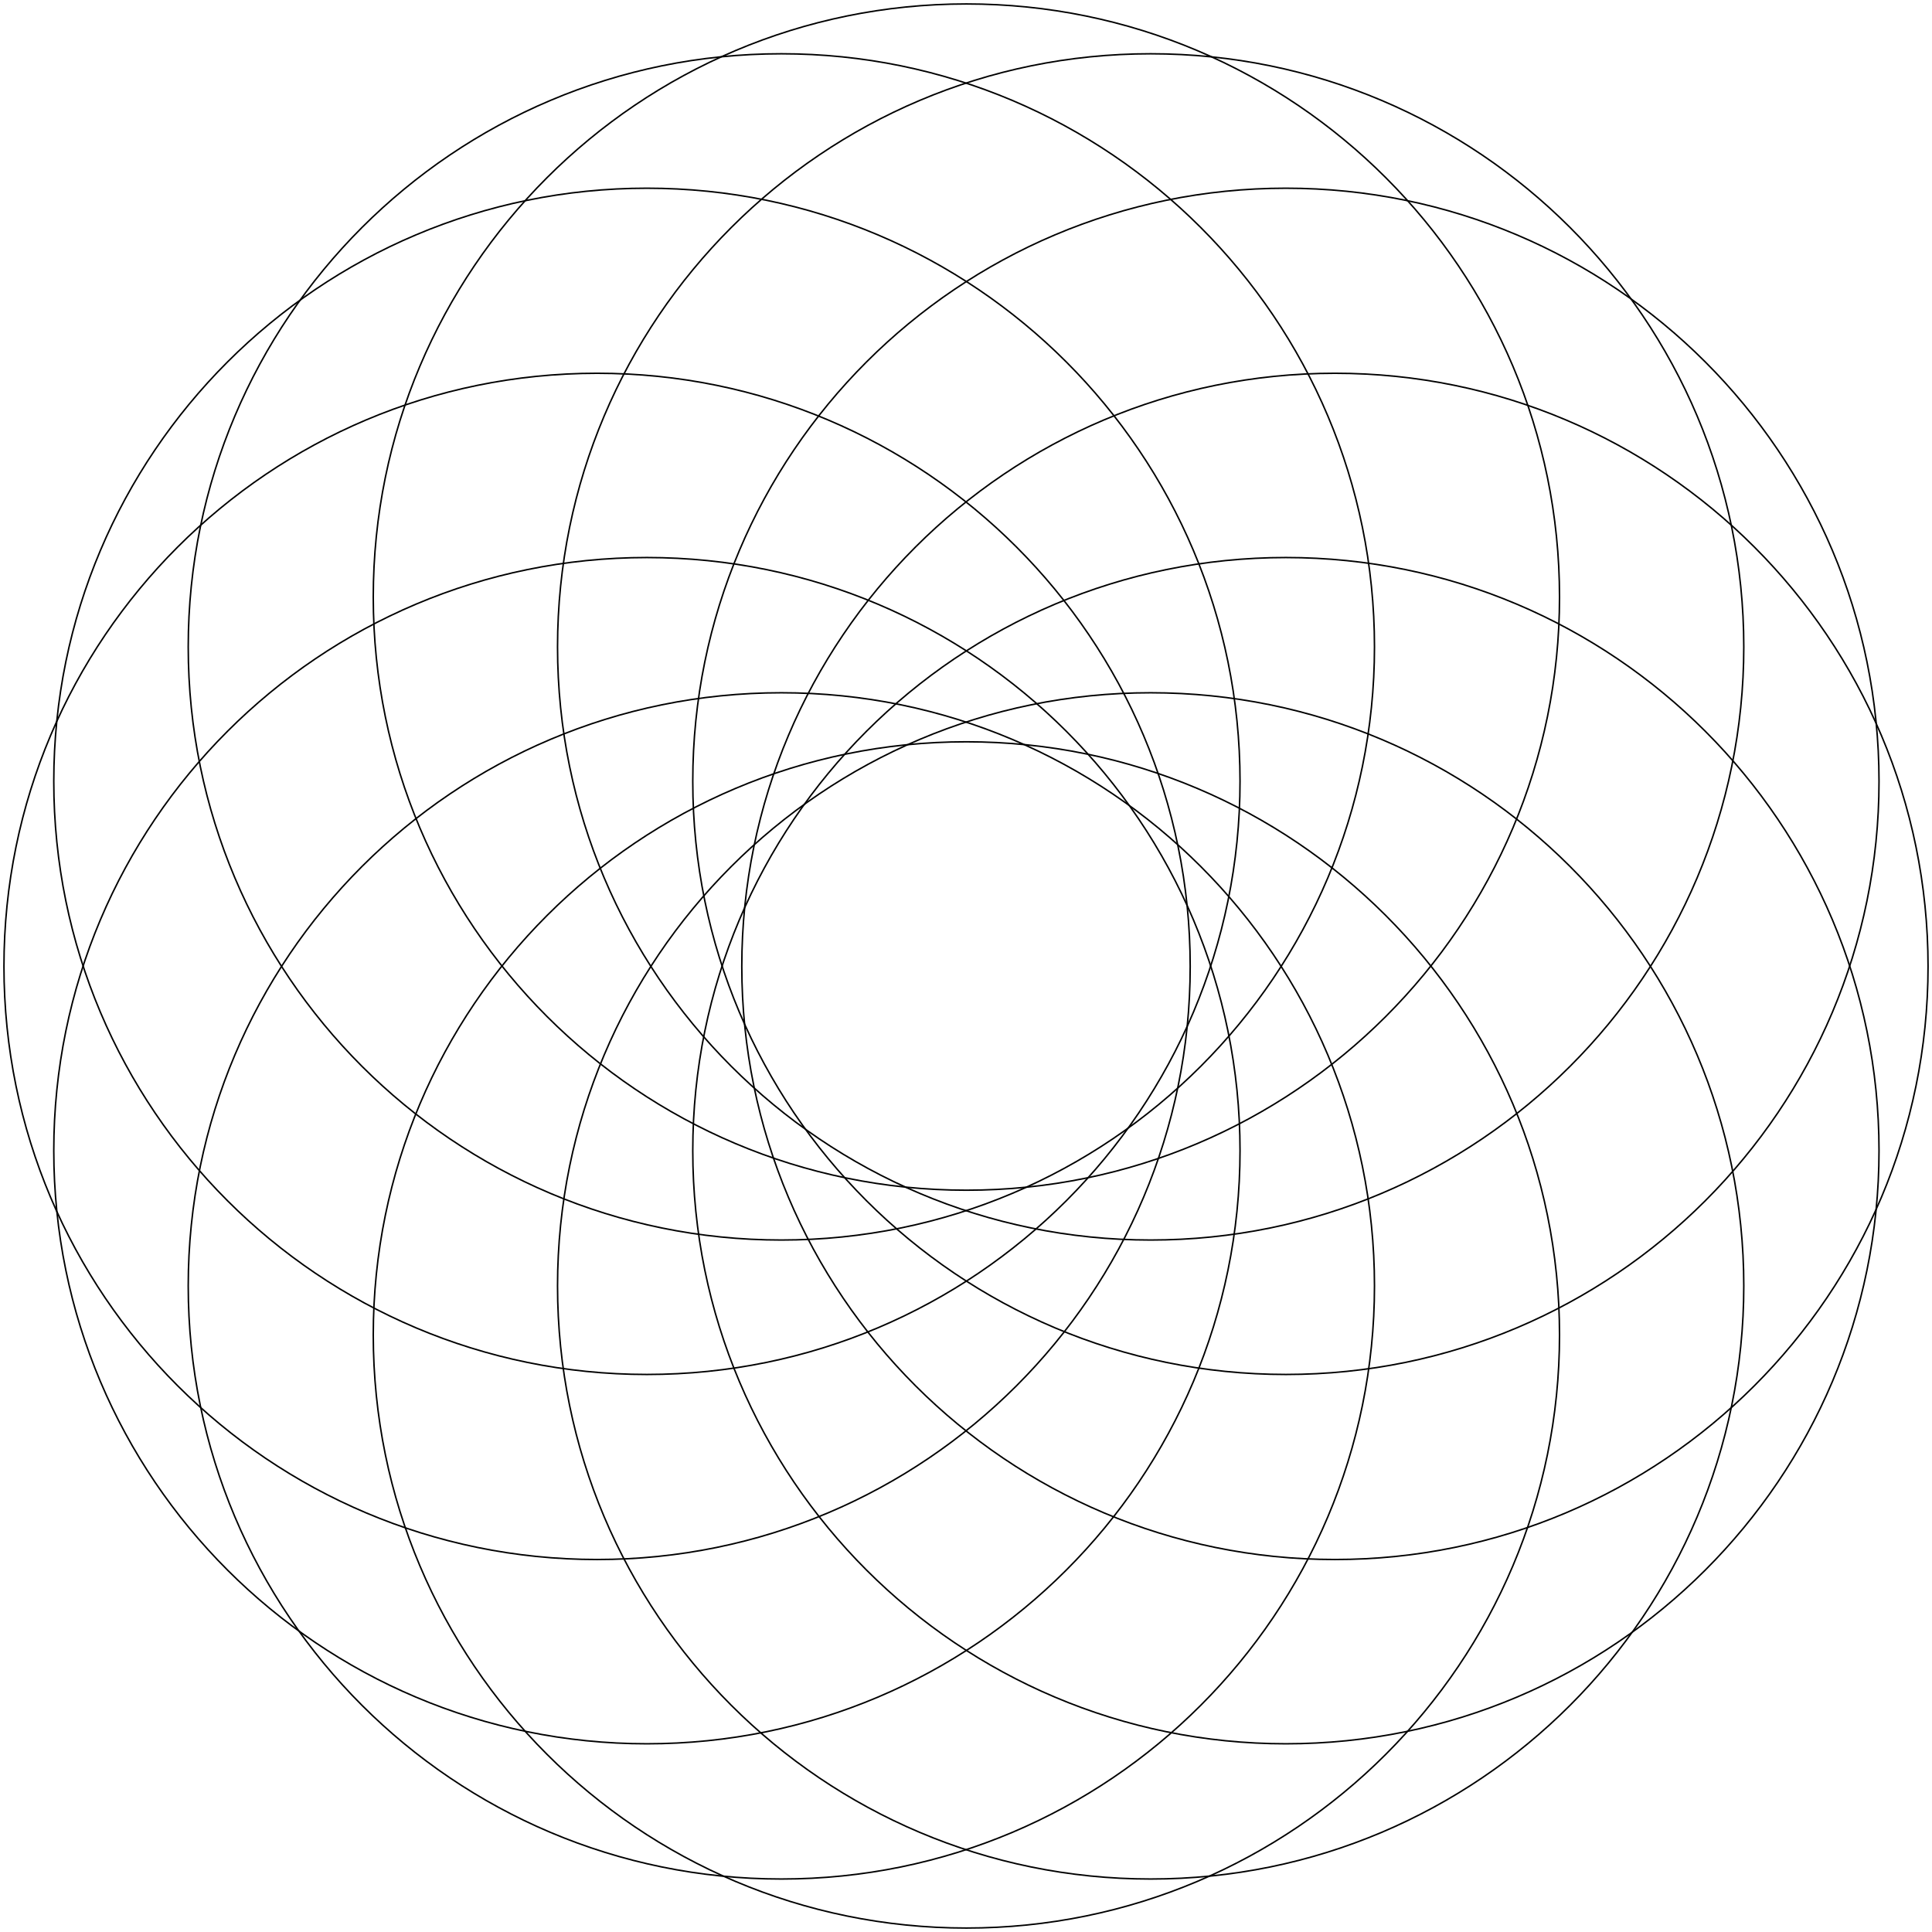 <svg width="193" height="193" viewBox="0 0 193 193" fill="none" xmlns="http://www.w3.org/2000/svg"
                    class="Hero_svg__cDKww Hero_active__1qnR8" style="opacity: 1;">
                    <path
                        d="M96.539 118.897C129.262 118.897 155.79 92.369 155.79 59.646C155.79 26.923 129.262 0.395 96.539 0.395C63.816 0.395 37.288 26.923 37.288 59.646C37.288 92.369 63.816 118.897 96.539 118.897Z"
                        stroke="black" stroke-width="0.15"></path>
                    <path
                        d="M78.054 123.874C110.777 123.874 137.305 97.346 137.305 64.623C137.305 31.9 110.777 5.372 78.054 5.372C45.33 5.372 18.803 31.9 18.803 64.623C18.803 97.346 45.33 123.874 78.054 123.874Z"
                        stroke="black" stroke-width="0.15"></path>
                    <path
                        d="M64.623 137.304C97.346 137.304 123.874 110.777 123.874 78.053C123.874 45.33 97.346 18.802 64.623 18.802C31.9 18.802 5.372 45.33 5.372 78.053C5.372 110.777 31.9 137.304 64.623 137.304Z"
                        stroke="black" stroke-width="0.15"></path>
                    <path
                        d="M59.645 155.79C92.369 155.79 118.896 129.263 118.896 96.54C118.896 63.816 92.369 37.289 59.645 37.289C26.922 37.289 0.395 63.816 0.395 96.54C0.395 129.263 26.922 155.79 59.645 155.79Z"
                        stroke="black" stroke-width="0.15"></path>
                    <path
                        d="M64.623 174.198C97.346 174.198 123.874 147.67 123.874 114.947C123.874 82.223 97.346 55.696 64.623 55.696C31.9 55.696 5.372 82.223 5.372 114.947C5.372 147.67 31.9 174.198 64.623 174.198Z"
                        stroke="black" stroke-width="0.15"></path>
                    <path
                        d="M78.054 187.707C110.777 187.707 137.305 161.179 137.305 128.456C137.305 95.733 110.777 69.205 78.054 69.205C45.33 69.205 18.803 95.733 18.803 128.456C18.803 161.179 45.33 187.707 78.054 187.707Z"
                        stroke="black" stroke-width="0.15"></path>
                    <path
                        d="M96.539 192.605C129.262 192.605 155.79 166.077 155.79 133.354C155.79 100.631 129.262 74.103 96.539 74.103C63.816 74.103 37.288 100.631 37.288 133.354C37.288 166.077 63.816 192.605 96.539 192.605Z"
                        stroke="black" stroke-width="0.15"></path>
                    <path
                        d="M114.947 187.707C147.671 187.707 174.198 161.179 174.198 128.456C174.198 95.733 147.671 69.205 114.947 69.205C82.224 69.205 55.696 95.733 55.696 128.456C55.696 161.179 82.224 187.707 114.947 187.707Z"
                        stroke="black" stroke-width="0.15"></path>
                    <path
                        d="M128.456 174.198C161.179 174.198 187.707 147.67 187.707 114.947C187.707 82.223 161.179 55.696 128.456 55.696C95.733 55.696 69.205 82.223 69.205 114.947C69.205 147.67 95.733 174.198 128.456 174.198Z"
                        stroke="black" stroke-width="0.15"></path>
                    <path
                        d="M133.354 155.79C166.078 155.79 192.605 129.263 192.605 96.54C192.605 63.816 166.078 37.289 133.354 37.289C100.631 37.289 74.103 63.816 74.103 96.54C74.103 129.263 100.631 155.79 133.354 155.79Z"
                        stroke="black" stroke-width="0.15"></path>
                    <path
                        d="M128.456 137.304C161.179 137.304 187.707 110.777 187.707 78.053C187.707 45.33 161.179 18.802 128.456 18.802C95.733 18.802 69.205 45.33 69.205 78.053C69.205 110.777 95.733 137.304 128.456 137.304Z"
                        stroke="black" stroke-width="0.15"></path>
                    <path
                        d="M114.947 123.874C147.671 123.874 174.198 97.346 174.198 64.623C174.198 31.9 147.671 5.372 114.947 5.372C82.224 5.372 55.696 31.9 55.696 64.623C55.696 97.346 82.224 123.874 114.947 123.874Z"
                        stroke="black" stroke-width="0.15"></path>
                </svg>